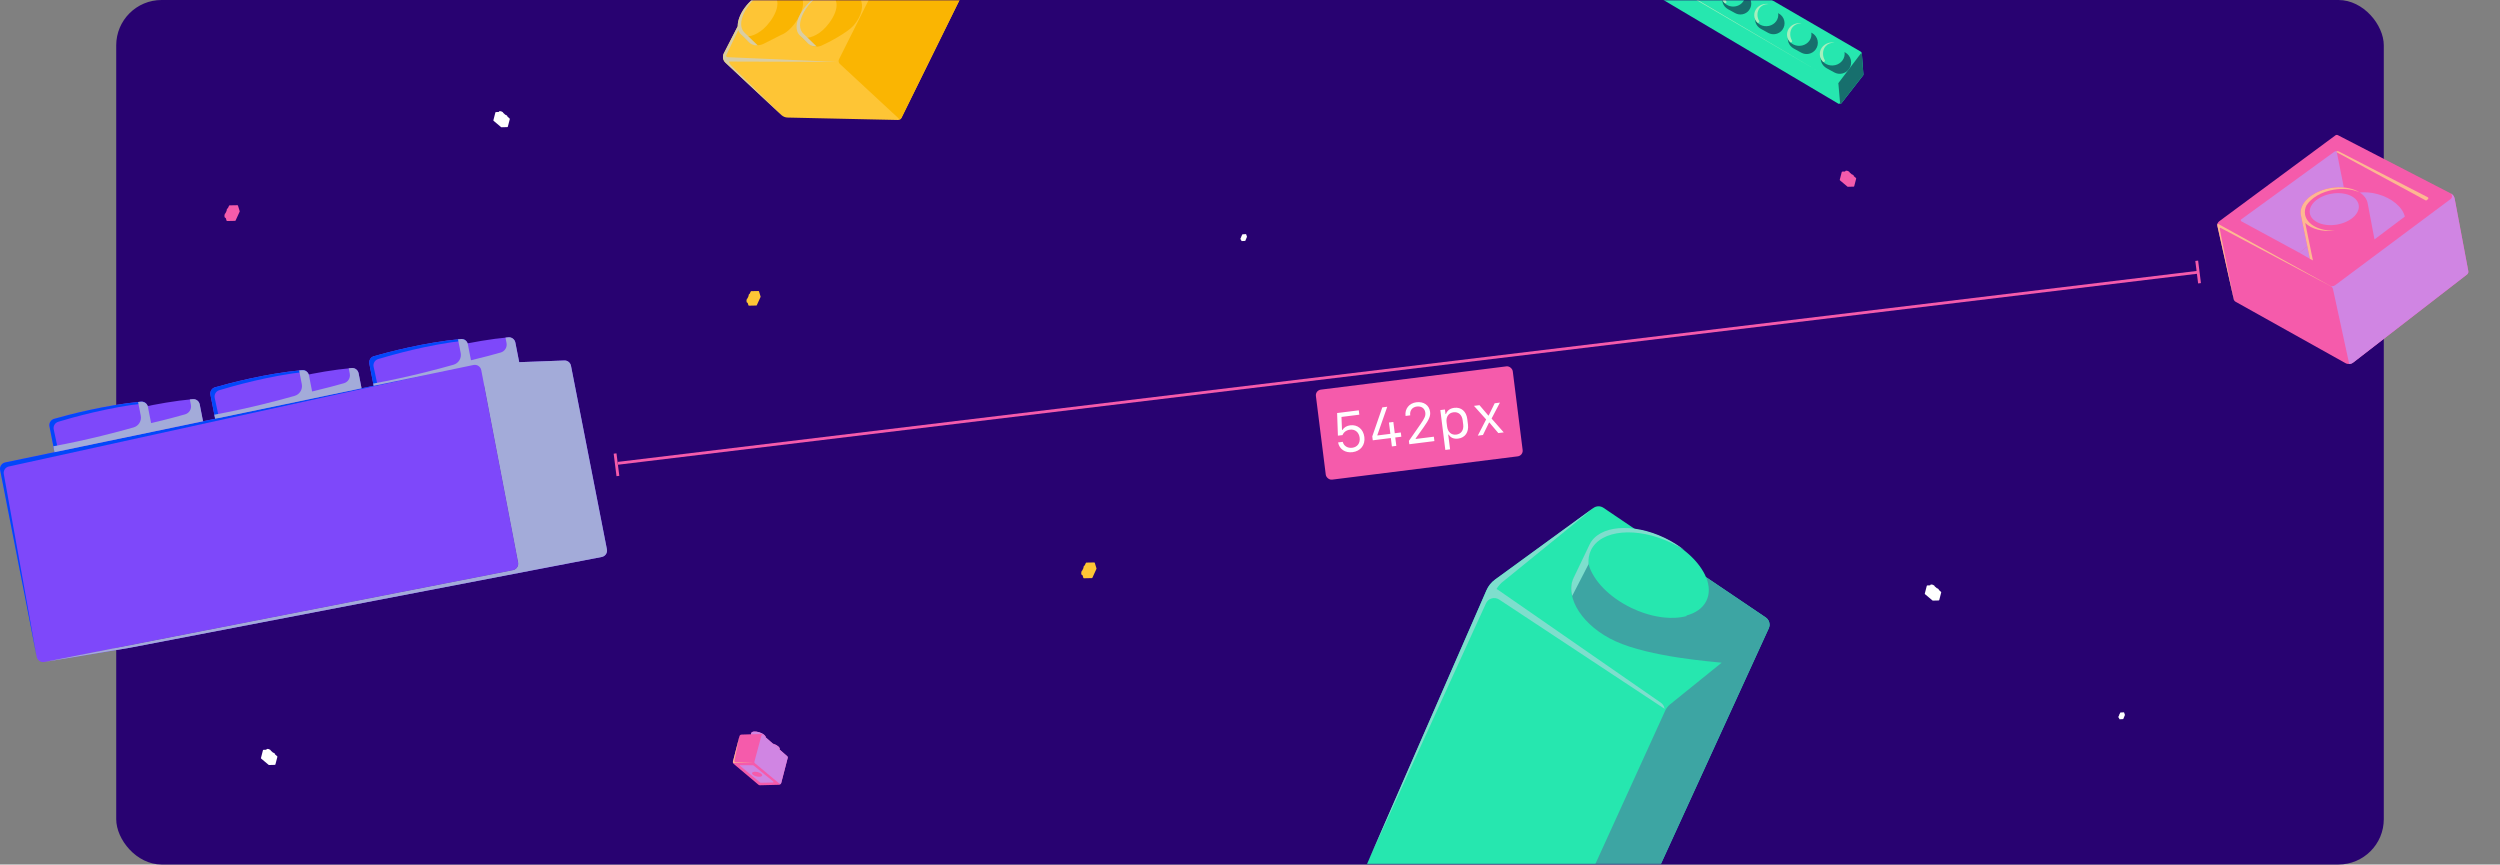 <svg width="882" height="305" viewBox="0 0 882 305" fill="none" xmlns="http://www.w3.org/2000/svg">
<rect x="0" y="0" width="882" height="305" fill="#808080" stroke="none"/>
<rect x="41" width="800" height="305" rx="16" fill="#280271"/>
<mask id="mask0_616_67371" style="mask-type:alpha" maskUnits="userSpaceOnUse" x="41" y="0" width="800" height="305">
<rect x="41" width="800" height="305" rx="16" fill="#280271"/>
</mask>
<g mask="url(#mask0_616_67371)">
<g clip-path="url(#clip0_616_67371)">
<path d="M586.532 -21.556L579.128 -12.176C578.967 -11.975 578.908 -11.711 578.965 -11.459L580.659 -3.982C580.711 -3.754 580.854 -3.557 581.056 -3.438L648.586 36.588C648.954 36.807 649.431 36.717 649.694 36.378L657.32 26.578C657.385 26.495 657.416 26.392 657.408 26.285L656.863 18.874C656.841 18.593 656.684 18.341 656.44 18.201L587.628 -21.764C587.261 -21.977 586.794 -21.889 586.532 -21.556Z" fill="#26E7AF"/>
<path d="M649.694 36.378L657.219 26.707C657.35 26.54 657.412 26.331 657.397 26.121L656.87 18.988C656.855 18.793 656.605 18.719 656.488 18.875L648.571 29.329L648.564 29.438C648.577 29.472 648.585 29.509 648.589 29.548L649.161 36.146C649.191 36.492 648.818 36.725 648.519 36.549L648.586 36.588C648.956 36.806 649.43 36.717 649.694 36.378Z" fill="#176F6D" style="mix-blend-mode:multiply"/>
<path d="M650.934 18.472L650.742 18.372C650.742 18.372 650.743 18.395 650.746 18.406L650.79 19.109C650.732 21.245 648.903 23.009 646.575 23.102C644.523 23.185 642.75 21.943 642.202 20.191C642.202 20.191 642.487 21.699 642.515 21.778C642.836 22.764 643.546 23.583 644.474 24.09L647.133 25.549C648.878 26.506 651.063 26.041 652.266 24.453C653.763 22.478 653.13 19.631 650.938 18.475L650.934 18.472Z" fill="#176F6D" style="mix-blend-mode:multiply"/>
<path d="M640.532 17.497C642.006 15.551 641.384 12.747 639.225 11.609L639.036 11.509L639.037 11.524L639.035 11.52C639.034 11.533 639.036 11.546 639.038 11.557L639.081 12.24C639.026 14.342 637.224 16.079 634.934 16.171C632.915 16.254 631.173 15.031 630.632 13.308C630.632 13.308 630.913 14.79 630.938 14.869C631.253 15.834 631.949 16.639 632.858 17.139L635.476 18.576C637.195 19.519 639.347 19.061 640.531 17.496L640.532 17.497Z" fill="#176F6D" style="mix-blend-mode:multiply"/>
<path d="M628.801 10.542C630.253 8.627 629.639 5.867 627.514 4.745L627.328 4.646L627.33 4.672L627.327 4.666C627.329 4.679 627.329 4.694 627.331 4.707L627.373 5.368C627.323 7.437 625.55 9.149 623.295 9.239C621.31 9.321 619.596 8.117 619.065 6.424C619.065 6.424 619.343 7.882 619.367 7.959C619.675 8.906 620.357 9.694 621.248 10.187L623.825 11.602C625.518 12.529 627.635 12.078 628.802 10.539L628.801 10.542Z" fill="#176F6D" style="mix-blend-mode:multiply"/>
<path d="M617.073 3.589C618.501 1.703 617.897 -1.012 615.805 -2.115L615.624 -2.212L615.626 -2.172L615.622 -2.179C615.625 -2.164 615.625 -2.15 615.628 -2.135L615.669 -1.492C615.621 0.544 613.879 2.228 611.661 2.318C609.709 2.396 608.025 1.214 607.502 -0.449C607.502 -0.449 607.774 0.984 607.8 1.059C608.102 1.988 608.769 2.762 609.641 3.246L612.177 4.637C613.844 5.552 615.928 5.106 617.075 3.59L617.073 3.589Z" fill="#176F6D" style="mix-blend-mode:multiply"/>
<path d="M605.341 -3.366C606.747 -5.221 606.153 -7.895 604.093 -8.98L603.913 -9.074L603.916 -9.023L603.911 -9.032C603.914 -9.017 603.916 -9.001 603.919 -8.985L603.958 -8.364C603.914 -6.361 602.2 -4.702 600.019 -4.615C598.1 -4.538 596.445 -5.698 595.931 -7.335C595.931 -7.335 596.199 -5.927 596.222 -5.852C596.518 -4.94 597.174 -4.179 598.032 -3.702L600.52 -2.336C602.16 -1.436 604.212 -1.875 605.341 -3.366Z" fill="#176F6D" style="mix-blend-mode:multiply"/>
<path d="M607.331 -1.392C607.368 -0.462 607.755 0.375 608.371 1.017C608.714 1.375 609.304 0.947 609.054 0.519C608.705 -0.081 608.502 -0.783 608.472 -1.518C608.385 -3.658 609.804 -5.266 612.108 -5.36C612.189 -5.363 612.268 -5.359 612.348 -5.358C612.023 -5.419 611.688 -5.448 611.343 -5.435C609.04 -5.341 607.244 -3.532 607.331 -1.392Z" fill="#A5EFBD" style="mix-blend-mode:hard-light"/>
<path d="M618.894 5.474C618.933 6.42 619.326 7.271 619.951 7.925C620.3 8.29 620.881 7.852 620.627 7.417C620.272 6.807 620.063 6.094 620.035 5.348C619.946 3.173 621.398 1.53 623.739 1.435C623.824 1.431 623.906 1.436 623.991 1.436C623.663 1.374 623.324 1.345 622.975 1.36C620.632 1.457 618.804 3.297 618.894 5.474Z" fill="#A5EFBD" style="mix-blend-mode:hard-light"/>
<path d="M630.458 12.34C630.496 13.298 630.895 14.163 631.528 14.827C631.875 15.193 632.459 14.753 632.203 14.319C631.841 13.699 631.629 12.976 631.597 12.215C631.507 10.001 632.989 8.328 635.371 8.233C635.459 8.23 635.546 8.234 635.633 8.236C635.302 8.176 634.959 8.144 634.606 8.158C632.225 8.255 630.366 10.127 630.456 12.341L630.458 12.34Z" fill="#A5EFBD" style="mix-blend-mode:hard-light"/>
<path d="M642.023 19.205C642.063 20.177 642.466 21.053 643.105 21.73C643.452 22.095 644.038 21.657 643.781 21.221C643.41 20.591 643.194 19.855 643.162 19.08C643.069 16.83 644.584 15.127 647.005 15.028C647.097 15.025 647.188 15.027 647.279 15.029C646.944 14.969 646.597 14.939 646.24 14.953C643.819 15.052 641.929 16.955 642.021 19.206L642.023 19.205Z" fill="#A5EFBD" style="mix-blend-mode:hard-light"/>
<path d="M579.844 -10.885L641.234 24.993L579.646 -11.402C579.487 -11.496 579.408 -11.698 579.491 -11.863C579.498 -11.878 579.508 -11.891 579.516 -11.903C581.367 -14.246 586.794 -21.889 586.532 -21.556L579.128 -12.177C578.968 -11.975 578.908 -11.711 578.965 -11.459L580.646 -4.038L580.721 -3.713C580.734 -3.657 580.77 -3.607 580.82 -3.577L581.117 -3.4L579.485 -10.617C579.438 -10.827 579.662 -10.99 579.846 -10.881L579.844 -10.885Z" fill="#A5EFBD" style="mix-blend-mode:hard-light"/>
</g>
<path d="M341.559 -8.303L321.707 -27.958C321.182 -28.476 320.468 -28.765 319.729 -28.757L280.369 -28.269C279.857 -28.262 279.393 -27.975 279.159 -27.521L277.653 -24.586C277.128 -24.103 276.614 -23.569 276.132 -22.984C274.113 -20.532 273.038 -17.794 273.068 -15.657L264.863 0.323C264.339 0.805 263.829 1.337 263.351 1.92C261.332 4.373 260.261 7.108 260.289 9.241L255.367 18.826C254.802 19.922 255.038 21.263 255.938 22.102L275.718 40.607C276.297 41.15 277.057 41.456 277.849 41.473L316.782 42.331C317.319 42.343 317.812 42.042 318.052 41.559L341.836 -6.719C342.098 -7.25 341.99 -7.891 341.566 -8.311L341.559 -8.303Z" fill="#FEC535"/>
<path d="M341.559 -8.303L321.707 -27.958C321.583 -28.081 321.444 -28.192 321.298 -28.288C321.289 -28.294 321.281 -28.3 321.273 -28.306C321.134 -28.396 320.99 -28.467 320.843 -28.532C320.823 -28.542 320.802 -28.553 320.784 -28.559L296 20.913C295.725 21.459 295.846 22.126 296.295 22.544L317.458 42.169C317.706 42.038 317.915 41.829 318.046 41.567L341.829 -6.711C342.092 -7.241 341.983 -7.883 341.559 -8.303Z" fill="#FAB502" style="mix-blend-mode:multiply"/>
<path d="M301.108 9.046C307.181 2.108 303.464 -5.808 295.708 0.181C294.63 -0.867 294.347 -1.405 293.193 -1.879C297.774 1.152 293.293 7.974 290.246 10.658C287.367 13.185 284.109 14.077 282.325 12.613C284.775 15.015 286.342 17.405 289.747 16.129C292.316 15.018 298.963 11.464 301.104 9.048L301.108 9.046Z" fill="#FAB502" style="mix-blend-mode:multiply"/>
<path d="M282.092 -1.719C280.444 -3.077 277.541 -2.411 274.836 -0.313C273.758 -1.361 273.475 -1.899 272.322 -2.373C276.902 0.658 272.422 7.48 269.375 10.164C266.496 12.691 263.238 13.583 261.453 12.119C264.137 14.96 266.148 17.259 269.972 15.172L275.581 12.329C280.188 10.687 285.891 1.114 282.094 -1.715L282.092 -1.719Z" fill="#FAB502" style="mix-blend-mode:multiply"/>
<path d="M282.318 12.611C282.976 13.227 284.717 15.003 284.752 15.042C285.705 16.066 286.868 16.457 288.111 16.385C286.851 15.161 284.059 12.462 283.55 11.987C279.992 8.836 284.347 1.195 289.235 -1.705C283.899 0.504 278.461 9.194 282.318 12.611Z" fill="#D9CDA3" style="mix-blend-mode:hard-light"/>
<path d="M272.247 -14.059L264.864 0.324C265.148 0.061 265.435 -0.188 265.73 -0.42L272.252 -14.061L272.247 -14.059Z" fill="#D9CDA3" style="mix-blend-mode:hard-light"/>
<path d="M257.334 22.139C257.28 22.001 257.238 21.857 257.206 21.713C257.206 21.713 295.346 21.832 295.011 21.822L256.689 20.174C256.315 20.157 256.082 19.769 256.241 19.431L260.471 10.579C260.674 11.214 261.025 11.784 261.551 12.251C262.209 12.867 263.95 14.642 263.985 14.681C264.937 15.706 266.1 16.097 267.344 16.024C266.083 14.8 263.292 12.101 262.783 11.627C259.225 8.475 263.579 0.835 268.468 -2.065C264.331 -0.351 260.13 5.261 260.257 9.289L255.36 18.824C255.057 19.417 254.99 20.08 255.134 20.699C255.163 20.828 255.203 20.958 255.251 21.083L255.255 21.091C255.301 21.213 255.355 21.33 255.42 21.447C255.436 21.48 255.459 21.504 255.476 21.537C255.53 21.623 255.584 21.709 255.644 21.787C255.731 21.898 255.826 22.005 255.934 22.105L276.231 41.091C276.477 41.322 258.091 23.267 258.091 23.267C257.973 23.156 257.868 23.039 257.774 22.916C257.704 22.828 257.646 22.734 257.588 22.64C257.571 22.607 257.544 22.574 257.523 22.543C257.455 22.418 257.394 22.288 257.342 22.155L257.338 22.147L257.334 22.139Z" fill="#D9CDA3" style="mix-blend-mode:hard-light"/>
<path d="M622.944 217.832L601.883 203.605C599.754 198.551 594.491 193.379 587.35 189.962C583.831 188.273 580.27 187.21 576.929 186.746L565.688 179.146C564.615 178.421 563.199 178.442 562.149 179.211L527.457 204.479C526.133 205.444 525.088 206.745 524.431 208.25L439.499 402.867C438.916 404.206 439.35 405.769 440.536 406.607L494.962 445.234C496.693 446.46 499.037 446.352 500.648 444.974L535.042 415.418C535.379 415.131 535.65 414.771 535.835 414.365L624.021 221.665C624.648 220.295 624.193 218.673 622.944 217.832Z" fill="#26E7AF"/>
<path d="M624.269 220.739C624.284 220.647 624.284 220.554 624.291 220.469C624.292 220.415 624.293 220.36 624.287 220.304C624.261 219.34 623.791 218.411 622.942 217.84L601.902 203.624C603.09 206.562 603.224 209.449 602.038 211.92C600.771 214.557 598.196 216.328 594.853 217.182L595.159 217.311C595.159 217.311 595.086 217.33 595.044 217.347C594.391 217.519 593.712 217.655 593 217.762C592.64 217.812 592.273 217.86 591.901 217.891C591.6 217.919 591.3 217.939 590.993 217.958C590.379 217.988 589.746 217.991 589.108 217.979C588.487 217.961 587.862 217.919 587.224 217.859C586.863 217.822 586.502 217.785 586.144 217.733C584.122 217.458 582.011 216.965 579.876 216.241C579.168 215.998 578.454 215.738 577.738 215.447C577.022 215.155 576.309 214.841 575.602 214.497C567.747 210.734 562.173 204.854 560.526 199.342C559.894 197.332 559.778 195.361 560.266 193.562L555.212 204.097C551.966 210.868 558.467 221.008 569.963 226.245C582.17 231.805 603.86 233.392 607.397 233.803L589.208 248.497C588.467 249.099 587.88 249.859 587.486 250.722L499.319 444.237C498.986 444.97 499.88 445.642 500.491 445.12L534.521 415.87C535.196 415.288 535.737 414.574 536.106 413.762L624.02 221.665C624.093 221.513 624.142 221.357 624.185 221.193C624.197 221.124 624.208 221.056 624.227 220.989C624.241 220.906 624.256 220.814 624.27 220.731L624.269 220.739Z" fill="#3DA5A3" style="mix-blend-mode:multiply"/>
<path d="M585.977 247.934L528.507 208.096C528.333 207.973 528.153 207.881 527.963 207.802C528.607 206.708 529.462 205.743 530.493 204.994C530.493 204.994 563.197 178.449 562.148 179.218L527.456 204.486C526.132 205.451 525.087 206.752 524.43 208.258L523.112 211.285L483.01 303.177L524.23 212.907C524.994 211.092 527.259 210.432 528.925 211.53L587.274 250.078C587.164 249.24 586.718 248.456 585.984 247.943L585.977 247.934Z" fill="#7EDECD" style="mix-blend-mode:hard-light"/>
<path d="M560.786 192.135C560.664 192.395 560.55 192.657 560.458 192.931C560.557 192.666 560.664 192.395 560.786 192.135L555.155 203.885C554.233 205.807 554.11 207.987 554.661 210.249L560.444 199.04C560.298 197.298 560.561 195.633 561.283 194.114C564.768 186.845 577.508 185.711 589.743 191.571C591.361 192.349 592.889 193.205 594.311 194.13C592.265 192.5 589.906 191.013 587.297 189.766C575.909 184.304 564.04 185.365 560.794 192.136L560.786 192.135Z" fill="#7EDECD" style="mix-blend-mode:hard-light"/>
</g>
<path d="M277.63 266.71L275.031 264.433L275.064 264.331C275.257 263.745 274.28 262.897 272.882 262.436C272.816 262.415 272.749 262.396 272.683 262.375L270.152 260.158C270.198 259.581 269.257 258.809 267.946 258.377C266.548 257.916 265.256 258.017 265.065 258.602L264.915 259.061L261.61 259.158C261.261 259.168 260.961 259.409 260.875 259.746L258.578 268.694C258.504 268.985 258.603 269.293 258.831 269.487L267.584 276.858C267.73 276.982 267.916 277.045 268.107 277.041L274.859 276.872C275.208 276.864 275.508 276.623 275.597 276.286L277.873 267.496C277.947 267.21 277.853 266.906 277.631 266.712L277.63 266.71Z" fill="#F55BAB"/>
<path d="M269.119 259.254L270.152 260.158C270.198 259.581 269.257 258.809 267.946 258.377C266.548 257.916 265.257 258.017 265.065 258.602L264.915 259.061L268.314 258.962C268.609 258.953 268.899 259.057 269.121 259.253L269.119 259.254Z" fill="#D085E3" style="mix-blend-mode:multiply"/>
<path d="M275.064 264.331C275.257 263.745 274.28 262.897 272.882 262.436C272.816 262.415 272.749 262.396 272.684 262.375L275.03 264.431L275.063 264.33L275.064 264.331Z" fill="#D085E3" style="mix-blend-mode:multiply"/>
<path d="M277.812 266.87L269.246 259.366C269.029 259.174 268.686 259.28 268.611 259.56L266.136 268.798C266.098 268.946 266.146 269.103 266.264 269.2L274.973 276.462C275.193 276.646 275.529 276.538 275.601 276.259L277.931 267.261C277.968 267.119 277.922 266.966 277.809 266.87L277.812 266.87Z" fill="#D085E3" style="mix-blend-mode:multiply"/>
<path d="M265.87 270.067C265.8 270.012 265.713 269.98 265.626 269.98L261.112 269.959C261.02 269.959 260.978 270.072 261.049 270.131L268.169 276.068C268.241 276.129 268.333 276.16 268.426 276.159L272.706 276.072C272.888 276.068 272.966 275.841 272.825 275.725L265.87 270.067ZM268.886 273.606C268.779 274.034 267.897 274.18 266.916 273.935C265.935 273.691 265.225 273.146 265.33 272.719C265.437 272.291 266.32 272.144 267.301 272.389C268.281 272.634 268.992 273.179 268.886 273.606Z" fill="#D085E3" style="mix-blend-mode:multiply"/>
<g style="mix-blend-mode:screen">
<path d="M259.464 268.912C259.206 268.916 259.013 268.674 259.079 268.424C259.078 268.425 260.956 259.427 260.874 259.745L258.584 268.673C258.52 268.922 258.712 269.167 258.969 269.161L265.778 269.045C265.935 269.042 259.462 268.913 259.462 268.913L259.464 268.912Z" fill="#FDB891" style="mix-blend-mode:hard-light"/>
</g>
<path d="M179.781 41.8L179.003 41.118L179.012 41.088C179.07 40.912 178.777 40.658 178.358 40.52C178.339 40.513 178.319 40.508 178.299 40.501L177.54 39.837C177.554 39.664 177.272 39.433 176.879 39.303C176.46 39.165 176.073 39.195 176.016 39.371L175.971 39.508L174.981 39.537C174.876 39.54 174.786 39.612 174.761 39.714L174.072 42.395C174.05 42.482 174.08 42.574 174.148 42.633L176.771 44.841C176.815 44.878 176.87 44.897 176.927 44.896L178.951 44.845C179.056 44.843 179.145 44.771 179.172 44.67L179.854 42.036C179.876 41.95 179.848 41.859 179.782 41.801L179.781 41.8Z" fill="white"/>
<path d="M684.781 208.8L684.003 208.118L684.012 208.088C684.07 207.912 683.777 207.658 683.358 207.52C683.339 207.513 683.319 207.508 683.299 207.501L682.54 206.837C682.554 206.664 682.272 206.433 681.879 206.303C681.46 206.165 681.073 206.195 681.016 206.371L680.971 206.508L679.981 206.537C679.876 206.54 679.786 206.612 679.761 206.714L679.072 209.395C679.05 209.482 679.08 209.574 679.148 209.633L681.771 211.841C681.815 211.878 681.87 211.897 681.927 211.896L683.951 211.845C684.056 211.843 684.145 211.771 684.172 211.67L684.854 209.036C684.876 208.95 684.848 208.859 684.782 208.801L684.781 208.8Z" fill="white"/>
<path d="M654.781 62.8L654.003 62.118L654.012 62.088C654.07 61.912 653.777 61.658 653.358 61.52C653.339 61.513 653.319 61.508 653.299 61.501L652.54 60.837C652.554 60.664 652.272 60.433 651.879 60.303C651.46 60.165 651.073 60.195 651.016 60.371L650.971 60.508L649.981 60.537C649.876 60.54 649.786 60.612 649.761 60.714L649.072 63.395C649.05 63.482 649.08 63.574 649.148 63.633L651.771 65.841C651.815 65.878 651.87 65.897 651.927 65.896L653.951 65.845C654.056 65.843 654.145 65.771 654.172 65.67L654.854 63.036C654.876 62.95 654.848 62.859 654.782 62.801L654.781 62.8Z" fill="#F55BAB"/>
<path d="M80.811 72.582L80.363 73.515L80.331 73.514C80.146 73.505 79.98 73.856 79.96 74.296C79.959 74.317 79.959 74.338 79.958 74.358L79.522 75.268C79.352 75.301 79.204 75.635 79.185 76.048C79.165 76.488 79.298 76.853 79.482 76.861L79.627 76.868L79.921 77.814C79.952 77.914 80.046 77.981 80.15 77.978L82.918 77.921C83.007 77.919 83.088 77.866 83.126 77.784L84.549 74.664C84.573 74.612 84.576 74.553 84.56 74.499L83.967 72.563C83.937 72.463 83.843 72.396 83.739 72.397L81.018 72.448C80.93 72.45 80.85 72.502 80.811 72.581L80.811 72.582Z" fill="#F55BAB"/>
<path d="M383.09 198.616L382.642 199.549L382.61 199.548C382.426 199.539 382.259 199.89 382.239 200.33C382.238 200.351 382.238 200.372 382.237 200.393L381.801 201.302C381.631 201.335 381.484 201.669 381.465 202.082C381.444 202.523 381.577 202.887 381.762 202.895L381.906 202.902L382.2 203.848C382.231 203.948 382.325 204.015 382.429 204.013L385.197 203.955C385.287 203.953 385.368 203.9 385.405 203.818L386.828 200.699C386.852 200.646 386.856 200.588 386.839 200.533L386.247 198.598C386.216 198.497 386.122 198.43 386.018 198.432L383.298 198.483C383.209 198.484 383.129 198.536 383.091 198.615L383.09 198.616Z" fill="#FEC535"/>
<path d="M264.862 102.841L264.447 103.706L264.418 103.705C264.247 103.697 264.093 104.022 264.074 104.43C264.073 104.449 264.073 104.468 264.072 104.488L263.668 105.33C263.51 105.361 263.374 105.67 263.356 106.052C263.337 106.461 263.461 106.799 263.631 106.806L263.765 106.812L264.038 107.689C264.067 107.781 264.153 107.843 264.25 107.841L266.814 107.788C266.897 107.786 266.972 107.737 267.007 107.661L268.325 104.771C268.347 104.723 268.351 104.668 268.335 104.618L267.786 102.825C267.758 102.732 267.671 102.669 267.575 102.671L265.054 102.718C264.972 102.72 264.898 102.767 264.863 102.841L264.862 102.841Z" fill="#FEC535"/>
<path d="M97.781 266.8L97.002 266.118L97.012 266.088C97.07 265.912 96.777 265.658 96.358 265.52C96.339 265.513 96.319 265.508 96.299 265.501L95.54 264.837C95.554 264.664 95.272 264.433 94.879 264.303C94.46 264.165 94.073 264.195 94.016 264.371L93.971 264.508L92.981 264.537C92.876 264.54 92.786 264.612 92.76 264.714L92.072 267.395C92.05 267.482 92.08 267.574 92.148 267.633L94.771 269.841C94.815 269.878 94.87 269.897 94.927 269.896L96.951 269.845C97.056 269.843 97.145 269.771 97.172 269.67L97.854 267.036C97.876 266.95 97.848 266.859 97.782 266.801L97.781 266.8Z" fill="white"/>
<path d="M748.023 251.429L747.845 251.839L747.831 251.838C747.751 251.838 747.685 251.991 747.683 252.181C747.683 252.19 747.683 252.199 747.683 252.208L747.509 252.606C747.437 252.623 747.378 252.769 747.376 252.948C747.374 253.138 747.437 253.293 747.517 253.293L747.579 253.294L747.72 253.697C747.735 253.739 747.777 253.767 747.822 253.764L749.013 253.697C749.052 253.695 749.086 253.67 749.101 253.635L749.665 252.269C749.675 252.246 749.675 252.221 749.668 252.198L749.382 251.373C749.368 251.33 749.326 251.303 749.282 251.305L748.11 251.369C748.072 251.371 748.039 251.394 748.023 251.429L748.023 251.429Z" fill="white"/>
<path d="M438.284 82.721L438.105 83.129L438.092 83.129C438.012 83.129 437.946 83.282 437.944 83.472C437.944 83.481 437.944 83.49 437.944 83.499L437.77 83.897C437.697 83.914 437.639 84.06 437.637 84.239C437.635 84.429 437.698 84.584 437.778 84.584L437.84 84.585L437.981 84.988C437.996 85.031 438.037 85.058 438.082 85.055L439.274 84.988C439.312 84.986 439.346 84.962 439.361 84.926L439.926 83.56C439.936 83.537 439.936 83.512 439.928 83.489L439.643 82.664C439.629 82.621 439.587 82.594 439.542 82.596L438.371 82.66C438.333 82.662 438.299 82.686 438.284 82.72L438.284 82.721Z" fill="white"/>
<path d="M37.335 146.862C42.262 145.454 55.326 141.982 68.005 140.819C69.175 140.711 70.238 141.52 70.461 142.674L72.909 155.184L38.144 161.997L35.703 149.526C35.472 148.348 36.181 147.193 37.335 146.862Z" fill="#7E48FA"/>
<path d="M93.395 135.884C98.322 134.475 111.385 131.003 124.064 129.841C125.235 129.733 126.297 130.541 126.52 131.696L128.968 144.206L94.203 151.019L91.763 138.547C91.532 137.37 92.24 136.215 93.395 135.884Z" fill="#7E48FA"/>
<path d="M148.691 125.053C153.618 123.644 166.682 120.172 179.361 119.01C180.532 118.902 181.594 119.71 181.817 120.865L184.265 133.375L149.5 140.188L147.059 127.716C146.828 126.539 147.537 125.384 148.691 125.053Z" fill="#7E48FA"/>
<path d="M19.075 147.755C24.002 146.346 37.066 142.874 49.745 141.712C50.915 141.604 51.977 142.412 52.2 143.567L54.649 156.077L19.883 162.89L17.443 150.419C17.212 149.241 17.92 148.086 19.075 147.755Z" fill="#7E48FA"/>
<path d="M75.88 136.631C80.807 135.222 93.871 131.75 106.55 130.588C107.72 130.48 108.783 131.288 109.006 132.443L111.454 144.953L76.689 151.766L74.248 139.294C74.017 138.117 74.726 136.962 75.88 136.631Z" fill="#7E48FA"/>
<path d="M131.938 125.653C136.865 124.245 149.929 120.773 162.608 119.61C163.778 119.502 164.841 120.311 165.064 121.465L167.512 133.975L132.747 140.788L130.306 128.317C130.075 127.139 130.784 125.984 131.938 125.653Z" fill="#7E48FA"/>
<path d="M167.035 128.772L1.838 163.144C0.599 163.398 -0.202 164.607 0.045 165.846L12.947 231.72C13.193 232.975 14.402 233.791 15.657 233.545L180.969 201.166C182.216 200.92 183.032 199.711 182.794 198.464L169.776 130.596C169.53 129.326 168.298 128.51 167.035 128.772Z" fill="#7E48FA"/>
<path d="M199.083 127.185L169.329 128.294L167.035 128.771C168.298 128.509 169.529 129.333 169.776 130.596L182.793 198.464C183.032 199.711 182.216 200.919 180.969 201.166L15.656 233.545L46.041 228.479L212.285 196.501C213.54 196.262 214.364 195.046 214.118 193.791L201.439 129.041C201.223 127.924 200.222 127.132 199.083 127.178V127.185Z" fill="#7E48FA"/>
<g style="mix-blend-mode:screen">
<path d="M162.601 119.61C149.93 120.772 136.858 124.244 131.931 125.653C130.777 125.984 130.068 127.139 130.299 128.317L131.824 136.092L133.179 135.807L131.808 129.379C131.562 128.201 132.247 127.039 133.402 126.684C138.306 125.199 151.316 121.519 163.972 120.156C164.079 120.149 164.18 120.156 164.287 120.156C163.833 119.771 163.24 119.548 162.609 119.61H162.601Z" fill="#0247FA" style="mix-blend-mode:hard-light"/>
</g>
<g style="mix-blend-mode:screen">
<path d="M19.221 159.525L20.599 159.241L18.952 151.496C18.706 150.318 19.391 149.156 20.546 148.802C25.449 147.316 38.459 143.636 51.115 142.274C51.223 142.266 51.323 142.274 51.431 142.274C50.977 141.889 50.384 141.665 49.753 141.727C37.081 142.889 24.01 146.361 19.083 147.77C17.928 148.101 17.22 149.256 17.451 150.434L19.237 159.533L19.221 159.525Z" fill="#0247FA" style="mix-blend-mode:hard-light"/>
</g>
<g style="mix-blend-mode:screen">
<path d="M3.101 164.583L150.338 132.243L76.165 147.678L77.258 147.447L75.749 140.364C75.503 139.186 76.188 138.024 77.343 137.67C82.247 136.184 95.257 132.504 107.913 131.142C108.02 131.134 108.121 131.142 108.228 131.142C107.774 130.757 107.181 130.534 106.55 130.595C93.879 131.758 80.807 135.229 75.88 136.638C74.725 136.969 74.017 138.124 74.248 139.302L75.903 147.739L1.838 163.143C0.599 163.397 -0.202 164.606 0.045 165.845L12.947 231.72C13.17 232.844 1.353 167.308 1.353 167.308C1.091 166.069 1.869 164.852 3.108 164.575L3.101 164.583Z" fill="#0247FA" style="mix-blend-mode:hard-light"/>
</g>
<path d="M214.118 193.798L201.439 129.048C201.223 127.932 200.222 127.139 199.083 127.185L183.171 127.778L181.816 120.865C181.592 119.71 180.53 118.902 179.36 119.01C179.021 119.04 178.675 119.071 178.336 119.11L178.706 121.011C178.998 122.497 178.105 123.952 176.65 124.368C174.371 125.022 170.692 126.023 166.165 127.101L165.064 121.465C164.841 120.311 163.779 119.502 162.609 119.61C162.27 119.641 161.923 119.672 161.585 119.71L162.532 124.537C162.893 126.369 161.785 128.171 159.991 128.679C154.879 130.134 144.125 133.028 131.685 135.322L131.839 136.092L166.527 128.879L167.05 128.771C168.313 128.509 169.545 129.333 169.791 130.596L182.809 198.463C183.047 199.711 182.231 200.919 180.984 201.166L15.656 233.544L46.041 228.479L212.285 196.5C213.54 196.262 214.364 195.045 214.118 193.791V193.798Z" fill="#A3ABD9" style="mix-blend-mode:multiply"/>
<path d="M110.585 140.519L127.552 136.986L126.513 131.697C126.289 130.542 125.227 129.734 124.057 129.842C123.718 129.872 123.372 129.903 123.033 129.942L123.402 131.843C123.695 133.329 122.802 134.784 121.347 135.2C118.937 135.885 114.98 136.963 110.115 138.117L109.007 132.451C108.783 131.297 107.721 130.488 106.551 130.596C106.212 130.627 105.866 130.658 105.527 130.696L106.474 135.523C106.836 137.355 105.727 139.157 103.933 139.665C98.822 141.12 88.075 144.014 75.627 146.308L75.904 147.74L110.592 140.527L110.585 140.519Z" fill="#A3ABD9" style="mix-blend-mode:multiply"/>
<path d="M53.901 152.313L71.623 148.625L70.46 142.682C70.237 141.528 69.175 140.719 68.005 140.827C67.666 140.858 67.319 140.889 66.981 140.927L67.35 142.829C67.643 144.314 66.75 145.769 65.295 146.185C62.77 146.909 58.52 148.063 53.309 149.272L52.192 143.583C51.969 142.428 50.907 141.62 49.737 141.728C49.398 141.759 49.051 141.789 48.713 141.828L49.66 146.655C50.021 148.487 48.913 150.288 47.119 150.796C42.008 152.251 31.261 155.146 18.813 157.44L19.221 159.534L53.909 152.321L53.901 152.313Z" fill="#A3ABD9" style="mix-blend-mode:multiply"/>
<path d="M823.935 47.755L782.936 78.067C782.41 78.458 782.161 79.119 782.305 79.76L788.085 105.628C788.161 105.972 788.381 106.267 788.691 106.442L827.471 128.11C828.337 128.594 829.414 128.515 830.2 127.908L870.353 96.848C870.721 96.564 870.898 96.095 870.814 95.639L865.987 70.019C865.847 69.267 865.366 68.621 864.685 68.272L824.804 47.684C824.524 47.54 824.184 47.566 823.931 47.753L823.935 47.755Z" fill="#F55BAB"/>
<path d="M824.783 81.246C831.3 80.149 836.021 75.92 835.328 71.799C834.634 67.679 828.789 65.228 822.271 66.325C815.754 67.422 811.033 71.652 811.726 75.772C812.42 79.892 818.266 82.343 824.783 81.246Z" fill="#F55BAB"/>
<path d="M811.236 89.182L814.925 91.308L814.023 86.922L811.236 89.182Z" fill="#D085E3" style="mix-blend-mode:multiply"/>
<path d="M824.445 79.239C829.208 78.437 832.657 75.346 832.15 72.334C831.643 69.322 827.372 67.53 822.609 68.332C817.847 69.133 814.397 72.225 814.904 75.237C815.411 78.249 819.683 80.041 824.445 79.239Z" fill="#D085E3" style="mix-blend-mode:multiply"/>
<path d="M822.27 66.329C823.88 66.061 825.448 66.006 826.907 66.141L824.345 53.287C824.034 53.305 823.728 53.406 823.464 53.596L817.467 57.95L790.713 77.383C790.467 77.564 790.49 77.935 790.758 78.082L811.23 89.184L814.017 86.924L811.721 75.778C811.028 71.657 815.748 67.428 822.265 66.331L822.27 66.329Z" fill="#D085E3" style="mix-blend-mode:multiply"/>
<path d="M822.001 100.789L821.521 100.521L822.001 100.789Z" fill="#D085E3" style="mix-blend-mode:multiply"/>
<path d="M870.814 95.639L865.987 70.019C865.847 69.267 865.366 68.622 864.685 68.272L864.653 68.296C865.232 68.798 865.235 69.739 864.582 70.225L823.789 100.66C823.269 101.049 822.569 101.095 822 100.783L822.275 100.934C822.692 101.162 822.99 101.566 823.093 102.033L828.8 128.414C829.299 128.39 829.792 128.222 830.202 127.904L870.355 96.845C870.724 96.561 870.9 96.092 870.816 95.635L870.814 95.639Z" fill="#D085E3" style="mix-blend-mode:multiply"/>
<path d="M828.801 128.419L828.783 128.418C828.783 128.418 828.796 128.421 828.801 128.419Z" fill="#D085E3" style="mix-blend-mode:multiply"/>
<path d="M827.016 127.855L827.474 128.112L827.016 127.855Z" fill="#D085E3" style="mix-blend-mode:multiply"/>
<path d="M848.421 76.417C847.649 73.126 843.92 69.887 838.861 68.496C836.646 67.89 834.469 67.715 832.523 67.917C834.041 68.9 835.062 70.229 835.328 71.8L837.721 84.462L848.417 76.415L848.421 76.417Z" fill="#D085E3" style="mix-blend-mode:multiply"/>
<path d="M856.508 69.591L838.954 60.551L825.196 53.465C824.927 53.327 824.637 53.272 824.345 53.287L824.432 53.73L838.184 61.171L855.927 70.772L856.565 70.287C856.807 70.104 856.777 69.729 856.505 69.589L856.508 69.591Z" fill="#FDB891" style="mix-blend-mode:hard-light"/>
<path d="M812.165 72.714C811.72 73.707 811.551 74.746 811.727 75.776L814.924 91.309L816.006 91.874L813.286 78.655C815.433 80.804 819.475 81.916 823.94 81.369C818.417 81.6 813.825 79.271 813.216 75.65C813.039 74.58 813.224 73.502 813.711 72.477C815.348 69.86 818.941 67.669 823.364 66.924C826.837 66.338 830.11 66.769 832.523 67.918C830.322 66.494 827.072 65.806 823.526 66.164C823.47 66.171 823.411 66.177 823.355 66.184C822.998 66.224 822.637 66.271 822.274 66.332C821.255 66.504 820.279 66.752 819.364 67.062C818.812 67.25 818.282 67.459 817.78 67.688C817.44 67.842 817.116 68.004 816.8 68.175C814.751 69.288 813.186 70.75 812.349 72.344C812.282 72.467 812.223 72.591 812.169 72.716L812.165 72.714Z" fill="#FDB891" style="mix-blend-mode:hard-light"/>
<path d="M783.432 80.397L822.477 101.082C822.414 101.033 822.351 100.985 822.278 100.945L782.357 78.873C782.26 79.154 782.237 79.463 782.307 79.765L782.785 81.905L788.087 105.634C788.109 105.731 788.146 105.827 788.189 105.912C788.189 105.912 783.68 84.023 783.107 80.629C783.075 80.446 783.269 80.307 783.432 80.397Z" fill="#FDB891" style="mix-blend-mode:hard-light"/>
<rect x="464" y="137.712" width="70" height="32" rx="2" transform="rotate(-7.149 464 137.712)" fill="#F55BAB"/>
<path d="M477.173 159.525C480.013 159.169 481.7 157.008 481.345 154.179C481 151.427 478.956 149.725 476.369 150.049C475.138 150.204 474.195 150.765 473.611 151.685L473.456 151.704L473.272 147.092L479.57 146.302L479.377 144.761L471.731 145.72L472.015 153.706L473.633 153.503C474.061 152.445 475.026 151.743 476.276 151.587C478.069 151.362 479.443 152.508 479.684 154.427C479.922 156.326 478.879 157.746 477.077 157.972C475.44 158.178 474.063 157.327 473.725 155.883L472.077 156.09C472.524 158.474 474.567 159.852 477.173 159.525ZM491.06 157.498L492.62 157.302L492.249 154.347L494.391 154.078L494.202 152.576L492.071 152.844L491.572 148.871L490.022 149.065L490.523 153.057L485.94 153.632L485.924 153.506L489.422 143.501L487.678 143.72L484.14 153.956L484.313 155.342L490.689 154.542L491.06 157.498ZM495.873 146.688L495.88 146.746L497.527 146.539L497.52 146.481C497.313 144.834 498.244 143.625 499.853 143.423C501.481 143.219 502.661 144.075 502.849 145.576C502.988 146.681 502.655 147.481 501.131 149.689L497.062 155.544L497.211 156.726L506.057 155.617L505.863 154.066L499.458 154.87L499.437 154.705L502.282 150.706C504.206 147.995 504.719 146.749 504.536 145.296C504.243 142.961 502.281 141.593 499.713 141.915C497.164 142.234 495.564 144.227 495.873 146.688ZM513.077 143.88C511.575 144.069 510.558 144.826 510.151 146.058L509.977 146.08L509.775 144.471L508.147 144.676L509.911 158.735L511.587 158.525L510.938 153.351L511.122 153.328C511.722 154.424 512.918 154.933 514.439 154.742C516.871 154.437 518.24 152.484 517.902 149.79L517.657 147.833C517.318 145.13 515.509 143.575 513.077 143.88ZM512.791 145.451C514.526 145.234 515.786 146.335 516.029 148.273L516.219 149.785C516.462 151.723 515.514 153.111 513.78 153.329C512.045 153.547 510.785 152.445 510.541 150.497L510.351 148.986C510.108 147.048 511.057 145.669 512.791 145.451ZM525.457 149.069L528.61 152.788L530.519 152.548L526.227 147.673L529.171 142.039L527.321 142.271L525.214 146.58L525.078 146.597L521.962 142.943L520.015 143.187L524.307 147.983L521.362 153.697L523.184 153.468L525.331 149.085L525.457 149.069Z" fill="white"/>
<path d="M775.786 96.001L218 163.457" stroke="#F55BAB"/>
<path d="M217 160L217.996 167.938" stroke="#F55BAB"/>
<path d="M775 92L775.996 99.938" stroke="#F55BAB"/>
<defs>
<clipPath id="clip0_616_67371">
<rect width="80.999" height="56.61" fill="white" transform="translate(624.495 -41.906) rotate(61.903)"/>
</clipPath>
</defs>
</svg>
